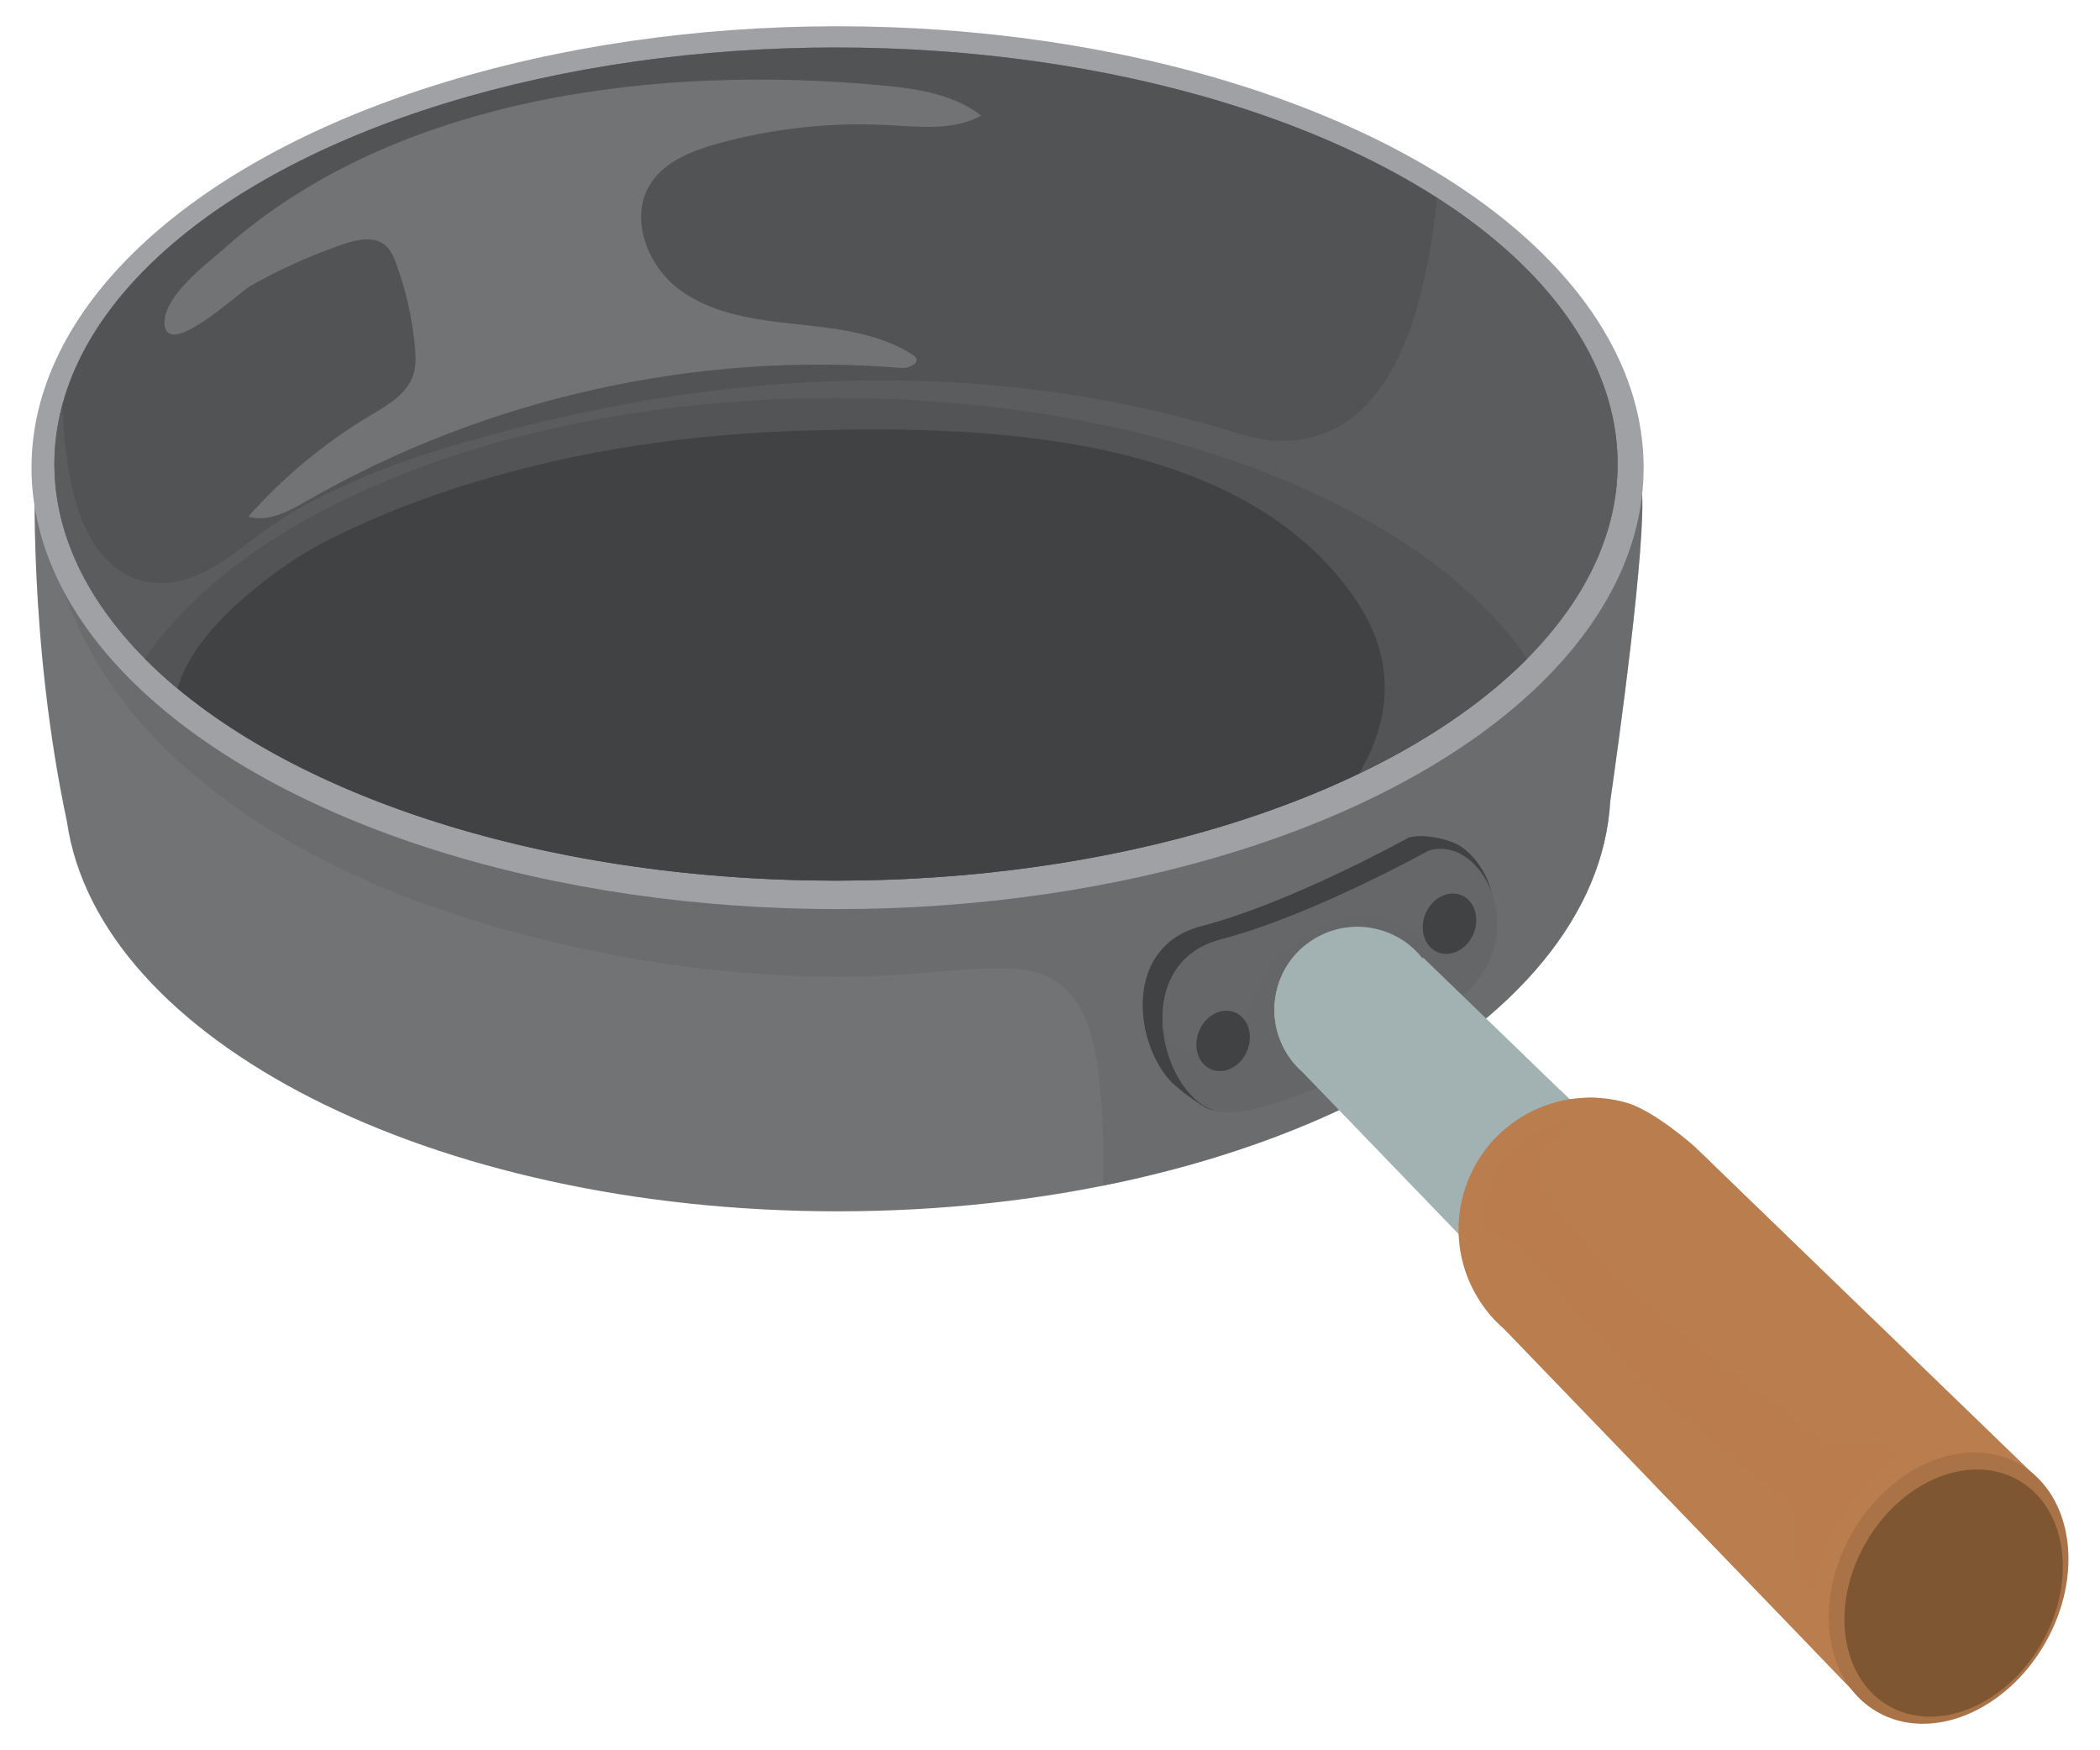 <?xml version="1.0" encoding="utf-8"?>
<!-- Generator: Adobe Illustrator 27.5.0, SVG Export Plug-In . SVG Version: 6.00 Build 0)  -->
<svg version="1.1" id="Layer_1" xmlns="http://www.w3.org/2000/svg" xmlns:xlink="http://www.w3.org/1999/xlink" x="0px" y="0px"
	 viewBox="0 0 497.129 414.212" style="enable-background:new 0 0 497.129 414.212;" xml:space="preserve">
<g>
	<path style="fill:#717375;" d="M388.678,115.908c-1.251-14.598-59.644-17.101-59.644-17.101l-56.447-3.901
		c-22.709-5.532-47.852-8.611-74.311-8.611c-10.336,0-20.468,0.477-30.336,1.378L45.412,79.204L8.291,111.32
		c0,0-1.577,40.252,7.549,83.139c7.409,51.621,86.255,92.246,182.436,92.246c99.131,0,179.843-43.157,182.909-97.029
		C382.985,177.139,389.765,128.589,388.678,115.908z"/>
	<path style="opacity:0.5;fill:#656769;" d="M388.678,115.908c-1.251-14.598-59.644-17.101-59.644-17.101l-56.447-3.901
		c-22.709-5.532-47.852-8.611-74.311-8.611c-10.336,0-20.468,0.477-30.336,1.378L45.412,79.204L8.291,111.32
		c0,0-0.032,0.816-0.06,2.335c3.065,18.705,9.165,36.787,20.782,52.13c7.86,10.381,17.812,19.077,28.501,26.444
		c10.825,7.461,22.559,13.557,34.717,18.533c12.212,4.998,24.86,8.895,37.689,11.956c13.838,3.302,27.93,5.868,42.1,7.18
		c15.28,1.414,30.841,1.759,46.135,0.412c7.47-0.658,14.949-1.479,22.455-0.98c4.472,0.297,8.711,1.723,11.912,4.969
		c6.375,6.466,7.264,16.774,8.079,25.331c0.665,6.978,0.736,13.993,0.5,21.008c68.398-13.69,117.701-49.087,120.084-90.962
		C382.985,177.139,389.765,128.589,388.678,115.908z"/>
	<ellipse style="fill:#9FA1A4;" cx="198.276" cy="110.694" rx="190.819" ry="104.481"/>
	<ellipse style="fill:#717375;" cx="197.907" cy="109.838" rx="185.027" ry="98.598"/>
	<ellipse style="fill:#515355;" cx="197.907" cy="109.838" rx="185.027" ry="98.598"/>
	<g>
		<path style="fill:#404244;" d="M197.907,208.435c70.947,0,132.557-21.282,163.603-52.517
			c-24.377-36.017-88.425-61.729-163.603-61.729c-75.177,0-139.226,25.711-163.603,61.729
			C65.35,187.153,126.96,208.435,197.907,208.435z"/>
	</g>
	<path style="fill:#717375;" d="M79.003,58.603c0.739-0.268,1.48-0.53,2.224-0.785c3.279-1.124,7.253-2.005,9.928,0.199
		c1.363,1.123,2.074,2.836,2.677,4.496c2.281,6.277,3.757,12.846,4.381,19.496c0.212,2.257,0.318,4.585-0.388,6.739
		c-1.492,4.552-6.103,7.174-10.216,9.628c-10.763,6.421-20.526,14.517-28.828,23.906c4.764,1.391,9.653-1.311,13.956-3.782
		c42.273-24.276,91.986-35.384,140.571-31.411c1.798,0.147,4.489-1.059,3.442-2.529c-0.167-0.234-0.412-0.4-0.654-0.556
		c-8.087-5.228-18.09-6.259-27.666-7.285c-9.575-1.025-19.606-2.359-27.392-8.027c-7.786-5.667-12.221-17.137-7.018-25.24
		c3.39-5.28,9.749-7.748,15.795-9.429c13.103-3.642,26.8-5.137,40.379-4.407c7.497,0.403,15.51,1.372,22.084-2.253
		c-6.5-5.047-15.084-6.354-23.277-7.128c-52.499-4.958-115.017,2.227-155.904,38.567c-4.373,3.886-14.417,11.23-14.159,17.87
		c0.025,0.654,0.177,1.333,0.604,1.828c3.252,3.779,17.187-9.389,19.853-10.89C65.671,64.078,72.235,61.06,79.003,58.603z"/>
	<g>
		<path style="fill:#404244;" d="M333.413,198.283c0,0-27.528,15.328-49.112,20.959c-18.132,4.73-15.955,26.899-7.377,36.466
			c1.633,1.822,7.409,6.158,9.41,6.859c12.513,4.379,58.341-23.461,65.223-37.851c4.733-9.897,0.73-19.529-5.318-24.087
			C343.493,198.56,336.734,197.209,333.413,198.283z"/>
		<path style="fill:#656769;" d="M338.106,201.412c0,0-27.528,15.328-49.112,20.959c-21.584,5.631-14.39,35.974-1.877,40.354
			c12.513,4.379,58.184-20.02,65.066-34.41C359.064,213.924,348.741,197.971,338.106,201.412z"/>
		<path style="fill:#656769;" d="M275.405,244.019c0.291-3.54,1.095-7.106,2.713-10.287c1.669-3.281,4.332-5.864,7.503-7.695
			c3.236-1.868,6.841-2.992,10.409-4.034c9.144-2.672,18.26-5.708,27.03-9.44c1.66-0.706,3.322-1.416,4.918-2.258
			c1.219-0.643,2.417-1.326,3.619-2.002c2.755-1.549,5.529-3.081,8.444-4.313c1.801-0.761,3.797-1.442,5.806-1.798
			c-2.378-1.274-5.049-1.65-7.741-0.779c0,0-27.528,15.328-49.113,20.959c-11.278,2.942-14.689,12.63-13.6,21.836
			C275.398,244.144,275.4,244.081,275.405,244.019z"/>
		<path style="opacity:0.5;fill:#656769;" d="M346.565,215.987c-2.7,2.242-5.205,5.211-6.051,8.691
			c-0.056,0.231-0.32,0.375-0.545,0.31c-0.925-0.269-1.722-0.76-2.446-1.388c-0.748-0.65-1.397-1.405-2.144-2.055
			c-0.794-0.691-1.703-1.289-2.614-1.813c-1.986-1.141-4.179-1.914-6.429-2.336c-4.12-0.774-8.416-0.175-12.322,1.27
			c-3.948,1.46-7.598,3.797-10.607,6.737c-2.721,2.658-4.768,5.792-6.169,9.322c-1.088,2.742-1.913,5.589-3.17,8.263
			c-1.102,2.344-2.648,4.712-5.078,5.837c-2.83,1.31-6.356,0.767-9.066-0.597c-2.112-1.063-3.671-2.833-4.629-4.935
			c0.745,8.741,5.628,17.265,11.819,19.432c12.513,4.379,58.184-20.02,65.066-34.41c2.665-5.573,2.743-11.376,1.228-16.201
			C350.902,212.927,348.552,214.337,346.565,215.987z"/>
		<g>
			<path style="fill:#A2B2B2;" d="M387.665,275.744l-50.809-49.134c0,0-0.024,0.095-0.067,0.26c-2.467-3.147-5.911-5.576-10.05-6.76
				c-10.436-2.985-21.316,3.054-24.301,13.49c-2.175,7.604,0.444,15.439,6.061,20.289l53.594,55.579L387.665,275.744z"/>
			<path style="fill:#A2B2B2;" d="M355.266,257.077c-2.021,0.785-3.934,2.042-6.076,2.486c-4.35,0.902-8.555-1.729-11.774-4.349
				c-1.75-1.425-3.371-2.998-4.988-4.569c-1.673-1.625-3.391-3.197-5.129-4.752c-3.76-3.362-7.632-6.756-10.487-10.956
				c-1.142-1.68-2.393-3.682-1.716-5.79c0.557-1.735,2.063-2.993,3.497-4.083c-1.066-0.427-2.214-0.458-3.346-0.133
				c-2.665,0.767-4.844,2.933-6.561,5.015c-0.956,1.16-1.884,2.433-2.642,3.783c-0.605,2.133-0.498,4.384,0.911,6.221
				c0.574-0.594,1.135-1.201,1.717-1.788c0.396-0.4,0.823-0.819,1.346-1.048c1.237-0.542,2.358,0.53,3.177,1.332
				c1.723,1.687,3.318,3.523,4.938,5.307c1.683,1.853,3.348,3.722,5.007,5.596c1.716,1.938,3.425,3.882,5.141,5.82
				c1.628,1.839,3.224,3.726,4.929,5.493c2.547,2.64,5.901,4.938,7.408,8.4c0.84,1.929,0.604,4.067,0.394,6.101
				c-0.226,2.183-0.315,4.323,0.604,6.318c0.42-0.705,0.598-1.564,0.758-2.35c0.214-1.053,0.376-2.115,0.754-3.126
				c0.826-2.206,1.993-4.268,3.309-6.216c1.303-1.93,2.705-3.874,4.372-5.508c2.941-2.883,6.661-4.706,10.027-7.017
				C359.207,255.97,357.153,256.345,355.266,257.077z"/>
			<path style="fill:#A2B2B2;" d="M369.437,258.117c-6.245,1.283-12.323,3.938-17.249,8.002c-5.078,4.19-8.802,9.971-9.417,16.626
				c-0.028,0.308-0.363,0.587-0.667,0.383c-2.567-1.727-4.772-3.919-6.888-6.161c-2.254-2.389-4.514-4.77-6.77-7.157
				c-4.22-4.465-8.28-9.063-12.319-13.691c-3.26-3.735-6.807-7.31-9.327-11.617c-1.184-2.024-2.183-4.276-2.471-6.623
				c-0.257-2.094,0.092-4.252,0.68-6.264c0.8-2.738,2.122-5.55,3.958-7.88c-3.035,2.453-5.374,5.828-6.529,9.865
				c-2.175,7.604,0.444,15.439,6.061,20.289l53.594,55.579l25.572-33.724L369.437,258.117z"/>
			
				<ellipse transform="matrix(0.5 -0.866 0.866 0.5 -65.932 470.855)" style="fill:#7F5632;" cx="374.806" cy="292.526" rx="21.323" ry="16.592"/>
		</g>
		<g>
			<path style="fill:#BA7D4E;" d="M481.687,349.262l-80.593-77.936c0,0-9.481-8.433-16.047-10.311
				c-16.553-4.736-33.811,4.845-38.546,21.398c-3.45,12.061,0.705,24.49,9.613,32.182l85.01,88.159L481.687,349.262z"/>
			<g style="opacity:0.51;">
				<path style="fill:#BA7D4E;" d="M352.969,305.678c0.132-2.456,0.592-5.009,1.959-7.1c0.158-0.242,0.481-0.293,0.696-0.09
					c1.281,1.212,1.96,2.976,2.493,4.618c1.143,3.52,1.622,7.207,2.771,10.727c0.909,2.786,1.968,5.522,2.96,8.279
					c-0.427-1.586-0.861-3.171-1.294-4.756c-0.788-2.89-1.613-5.793-2.2-8.733c-0.345-1.729-0.582-3.48-0.894-5.216
					c-0.365-2.031-0.778-4.076-1.465-6.026c-0.425-1.208-1.03-2.763-2.205-3.459c-1.094,0.947-1.872,2.19-2.397,3.534
					c-1.187,3.036-1.421,6.411-1.396,9.641c0.009,1.113,0.064,2.226,0.143,3.338c0.348,0.436,0.71,0.861,1.08,1.28
					C352.988,309.713,352.86,307.695,352.969,305.678z"/>
				<path style="fill:#BA7D4E;" d="M392.019,348.135c-4.79-10.29-9.013-20.831-13.29-31.341c-2.163-5.314-4.339-10.624-6.613-15.892
					c-1.73-4.008-3.446-8.043-5.514-11.891c-1.665-3.099-3.652-6.548-6.632-8.564c-1.218-0.824-2.672-1.354-4.152-1.046
					c-1.822,0.379-3.306,1.763-4.438,3.17c-2.682,3.333-3.817,7.799-4.289,11.972c-0.226,1.992-0.314,4.018-0.25,6.039
					c0.165,0.506,0.339,1.01,0.529,1.506c0.43-3.187,1.117-6.34,1.677-9.512c0.326-1.849,0.688-3.709,1.324-5.481
					c0.576-1.604,1.389-3.232,2.812-4.244c5.465-3.888,9.67,5.084,11.345,8.883c1.398,3.173,2.643,6.42,3.944,9.634
					c1.966,4.856,3.941,9.71,5.972,14.54c4.043,9.619,8.312,19.154,13.155,28.401c1.187,2.267,2.412,4.515,3.672,6.743l4.334,4.495
					C394.372,353.095,393.177,350.623,392.019,348.135z"/>
				<path style="fill:#BA7D4E;" d="M468.332,355.25c-2.001-5.117-3.829-10.318-6.068-15.338c-3.021-6.773-6.701-13.199-10.481-19.57
					l-9.005-8.708c0.473,0.749,0.948,1.495,1.417,2.246c3.405,5.444,6.71,10.958,9.645,16.671
					c2.654,5.164,4.749,10.591,6.808,16.013c2.514,6.62,4.964,13.372,8.111,19.746l2.678-3.532
					C470.341,360.295,469.32,357.777,468.332,355.25z"/>
				<path style="fill:#BA7D4E;" d="M408.469,281.263c-0.919-1.831-1.988-3.582-3.059-5.327c-0.209-0.34-0.409-0.686-0.612-1.03
					l-1.345-1.301c1.787,2.838,3.473,5.916,4.005,9.229c0.046,0.29-0.116,0.548-0.427,0.561c-2.273,0.094-4.486-1.355-6.27-2.601
					c-1.837-1.282-3.539-2.739-5.264-4.164c-2.116-1.749-4.212-3.498-6.197-5.398c-3.694-3.537-7.083-7.37-10.354-11.298
					c-0.989-0.077-1.975-0.123-2.955-0.105c3.632,4.677,8.365,8.409,12.946,12.118c4.742,3.84,8.883,8.34,13.474,12.35
					c1.37,1.197,2.822,2.417,4.49,3.176c0.629,0.287,1.453,0.588,2.141,0.335c0.618-0.227,0.954-0.911,0.999-1.536
					C410.165,284.567,409.208,282.737,408.469,281.263z"/>
				<path style="fill:#BA7D4E;" d="M449.766,335.672c-0.81-2.037-1.859-3.966-2.744-5.969c-2.361-5.344-5.124-10.515-8.255-15.447
					c-3.231-5.091-6.845-9.949-10.311-14.881c-0.732-1.04-1.466-2.079-2.201-3.118c2.175,3.843,4.507,7.592,6.73,11.408
					c1.155,1.982,2.281,3.982,3.353,6.01c0.998,1.889,1.895,3.82,2.828,5.74c0.798,1.643,1.687,3.24,2.403,4.922
					c0.657,1.545,1.232,3.211,1.148,4.914c-0.018,0.361-0.357,0.518-0.667,0.383c-0.6-0.261-1.18-0.563-1.74-0.901
					c-4.952-2.994-8.412-7.973-12.178-12.239c-4.717-5.344-9.634-10.509-14.642-15.581c-5.148-5.214-10.304-10.418-15.433-15.652
					c-5.045-5.148-10.208-10.16-15.84-14.669c-0.397-0.318-0.804-0.625-1.204-0.94c1.095,1.071,2.169,2.16,3.223,3.262
					c5.953,6.219,11.377,12.912,17.166,19.279c3.466,3.812,7.115,7.462,10.706,11.155c3.778,3.886,7.558,7.769,11.305,11.685
					c1.905,1.991,3.801,3.99,5.683,6.001c1.338,1.429,2.716,2.834,3.982,4.329c1.775,2.095,3.419,4.3,5.162,6.422
					c2.063,2.513,4.204,5.011,6.663,7.15c0.986,0.857,2.038,1.667,3.21,2.256c0.783,0.393,1.69,0.706,2.577,0.595
					C451.351,339.816,450.49,337.493,449.766,335.672z"/>
				<path style="fill:#BA7D4E;" d="M447.469,361.382c-3.926-3.683-7.706-7.53-11.183-11.642c-3.67-4.34-7.112-8.878-10.46-13.469
					c-6.7-9.185-13.001-18.652-19.665-27.863c-6.443-8.906-13.294-17.588-21.22-25.232c-4.121-3.974-8.595-7.582-12.965-11.276
					c-3.332-2.817-6.647-5.654-9.937-8.52c-0.447,0.234-0.888,0.478-1.323,0.733c4.127,3.656,8.492,7.029,12.738,10.543
					c4.387,3.631,8.545,7.49,12.426,11.659c7.727,8.302,14.388,17.532,20.594,27.006c3.107,4.744,6.205,9.512,8.908,14.5
					c2.647,4.885,5.016,9.912,7.386,14.935c2.371,5.025,4.743,10.053,7.392,14.939c2.654,4.893,5.7,9.501,8.874,14.068
					c4.029,5.796,8.223,11.51,12.742,16.946l10.699-14.11C457.415,370.258,452.332,365.944,447.469,361.382z"/>
				<path style="fill:#BA7D4E;" d="M444.724,396.462c-3.47-3.599-6.771-7.361-10.202-10.998
					c-8.205-8.698-14.857-18.584-20.611-29.035c-6.271-11.391-12.322-22.906-17.954-34.627c-2.708-5.636-5.324-11.272-8.531-16.651
					c-3.108-5.212-6.563-10.22-10.32-14.985c-3.688-4.677-7.647-8.995-12.238-12.802c-3.449-2.86-7.07-5.503-10.616-8.241
					c-1.136,1.152-2.188,2.398-3.141,3.73c7.062-2.385,13.312,5.6,17.315,10.729c7.026,9.003,14.094,18.034,19.915,27.884
					c3.012,5.098,5.509,10.471,7.935,15.867c2.463,5.478,4.806,11.008,7.226,16.505c2.437,5.535,4.951,11.05,7.613,16.482
					c2.623,5.353,5.512,10.572,8.493,15.732c2.664,4.611,5.82,8.841,8.902,13.174c0.387,0.544,0.773,1.092,1.156,1.644
					l11.458,11.883l4.259-5.617C445.164,396.912,444.942,396.688,444.724,396.462z"/>
			</g>
			<path style="opacity:0.4;fill:#BA7D4E;" d="M401.094,271.326c0,0-9.481-8.433-16.047-10.311
				c-16.553-4.736-33.811,4.844-38.546,21.398c-3.45,12.061,0.705,24.489,9.613,32.182l85.01,88.159l40.562-53.492L401.094,271.326z
				 M438.053,343.649c-0.788,3.818-3.218,7.068-6.281,9.397c-3.14,2.388-6.984,3.881-10.906,4.274
				c-4.397,0.44-8.727-0.882-12.615-2.86c-4.358-2.217-8.245-5.276-11.917-8.477c-1.785-1.556-3.525-3.164-5.264-4.772
				c-1.911-1.766-3.876-3.47-5.812-5.209c-8.392-7.536-16.541-15.455-23.539-24.325c-5.943-7.533-12.631-16.318-11.816-26.458
				c0.327-4.065,1.799-8.078,3.894-11.558c4.858-8.07,13.94-10.894,22.07-5.597c2.226,1.45,4.405,2.973,6.543,4.551
				c4.362,3.22,8.556,6.665,12.615,10.258c8.279,7.326,16.02,15.251,23.395,23.481c3.296,3.679,6.532,7.409,9.546,11.324
				c3.038,3.947,5.891,8.118,7.911,12.688C437.684,334.455,438.977,339.171,438.053,343.649z"/>
			
				<ellipse transform="matrix(0.5 -0.866 0.866 0.5 -94.878 587.427)" style="fill:#AA7347;" cx="461.29" cy="375.881" rx="33.822" ry="26.318"/>
			
				<ellipse transform="matrix(0.5 -0.866 0.866 0.5 -95.294 589.053)" style="fill:#7F5632;" cx="462.487" cy="377.053" rx="30.807" ry="23.972"/>
		</g>
		<path style="fill:#404244;" d="M283.871,243.995c1.558-3.723,5.362-5.677,8.496-4.365c3.134,1.312,4.411,5.393,2.853,9.116
			c-1.558,3.723-5.362,5.677-8.496,4.365C283.59,251.799,282.313,247.717,283.871,243.995z"/>
		<path style="fill:#404244;" d="M337.467,216.258c1.558-3.723,5.362-5.677,8.496-4.365c3.134,1.312,4.411,5.393,2.853,9.116
			c-1.558,3.723-5.362,5.677-8.496,4.365C337.186,224.062,335.909,219.981,337.467,216.258z"/>
		<path style="opacity:0.43;fill:#BA7D4E;" d="M448.757,343.067c-2.996-2.443-6.789-1.353-10.278-0.986
			c-1.903,0.2-3.682,0.144-5.445-0.679c-1.794-0.837-3.34-2.11-4.912-3.292c-6.642-4.997-13.435-9.785-20.018-14.861
			c-13.148-10.14-25.777-21.095-36.369-33.939c-1.473-1.786-2.919-3.6-4.289-5.465c-1.348-1.835-2.708-3.911-3.168-6.177
			c-0.883-4.344,2.719-7.177,5.691-9.674c1.341-1.127,0.536-2.991-1.174-2.541c-3.123,0.822-6.061,2.54-8.406,4.782
			c-1.981,1.504-3.729,3.324-5.227,5.325c-1.337,1.788-2.325,3.934-3.051,6.039c-0.716,2.077-1.337,4.37-1.255,6.585
			c0.037,0.997,0.301,2.023,0.946,2.804c0.831,1.007,2.063,1.262,3.269,1.568c2.256,0.571,3.941,1.924,5.524,3.579
			c3.484,3.644,6.545,7.704,9.874,11.49c13.703,15.583,28.995,29.751,45.555,42.255c2.164,1.634,4.536,3.147,6.345,5.192
			c1.875,2.119,2.449,4.906,2.53,7.672c0.076,2.563-0.238,5.119,0.201,7.665c0.409,2.37,1.478,4.342,3.155,6.055
			c0.52,0.531,1.32-0.21,1.427-0.741c0.597-2.968,1.302-5.933,2.422-8.754c1.123-2.83,2.604-5.415,4.143-8.03
			c2.986-5.073,6.963-9.409,11.686-12.915C448.642,345.495,449.796,343.914,448.757,343.067z"/>
	</g>
	<path style="opacity:0.5;fill:#656769;" d="M340.219,46.828c-0.544,5.189-1.278,10.356-2.285,15.474
		c-2.099,10.673-5.305,21.87-11.985,30.654c-6.043,7.948-14.903,12.265-24.943,11.263c-3.233-0.322-6.324-1.153-9.422-2.1
		c-5.148-1.574-10.344-2.992-15.578-4.254c-10.452-2.52-21.054-4.419-31.727-5.71c-21.158-2.558-42.576-2.747-63.8-0.897
		c-21.387,1.863-42.577,5.793-63.286,11.426c-10.146,2.76-20.196,5.715-29.921,9.752c-9.078,3.769-18.049,8.164-25.916,14.101
		c-6.276,4.736-12.775,10.284-20.861,11.33c-5.069,0.656-10.119-0.798-13.958-4.189c-8.013-7.079-10.172-19.435-11.203-29.515
		c-0.283-2.766-0.472-5.555-0.582-8.352c-1.225,4.582-1.872,9.264-1.872,14.027c0,19.575,10.705,37.818,29.166,53.157
		c1.305-4.928,4.456-9.697,7.731-13.524c4.014-4.691,8.683-8.811,13.59-12.542c4.236-3.22,8.705-6.227,13.448-8.655
		c17.576-8.998,36.743-15.243,55.987-19.486c19.012-4.192,38.399-6.279,57.844-6.873c14.267-0.436,28.568-0.431,42.806,0.698
		c14.679,1.164,29.402,3.473,43.398,8.162c13.218,4.428,25.88,11.131,35.768,21.098c4.958,4.998,9.521,10.866,12.33,17.358
		c2.63,6.079,3.505,12.727,2.38,19.263c-0.896,5.207-2.889,10.076-5.576,14.594c37.564-18.046,61.182-44.177,61.182-73.25
		C382.934,85.877,366.889,63.915,340.219,46.828z"/>
</g>
</svg>
